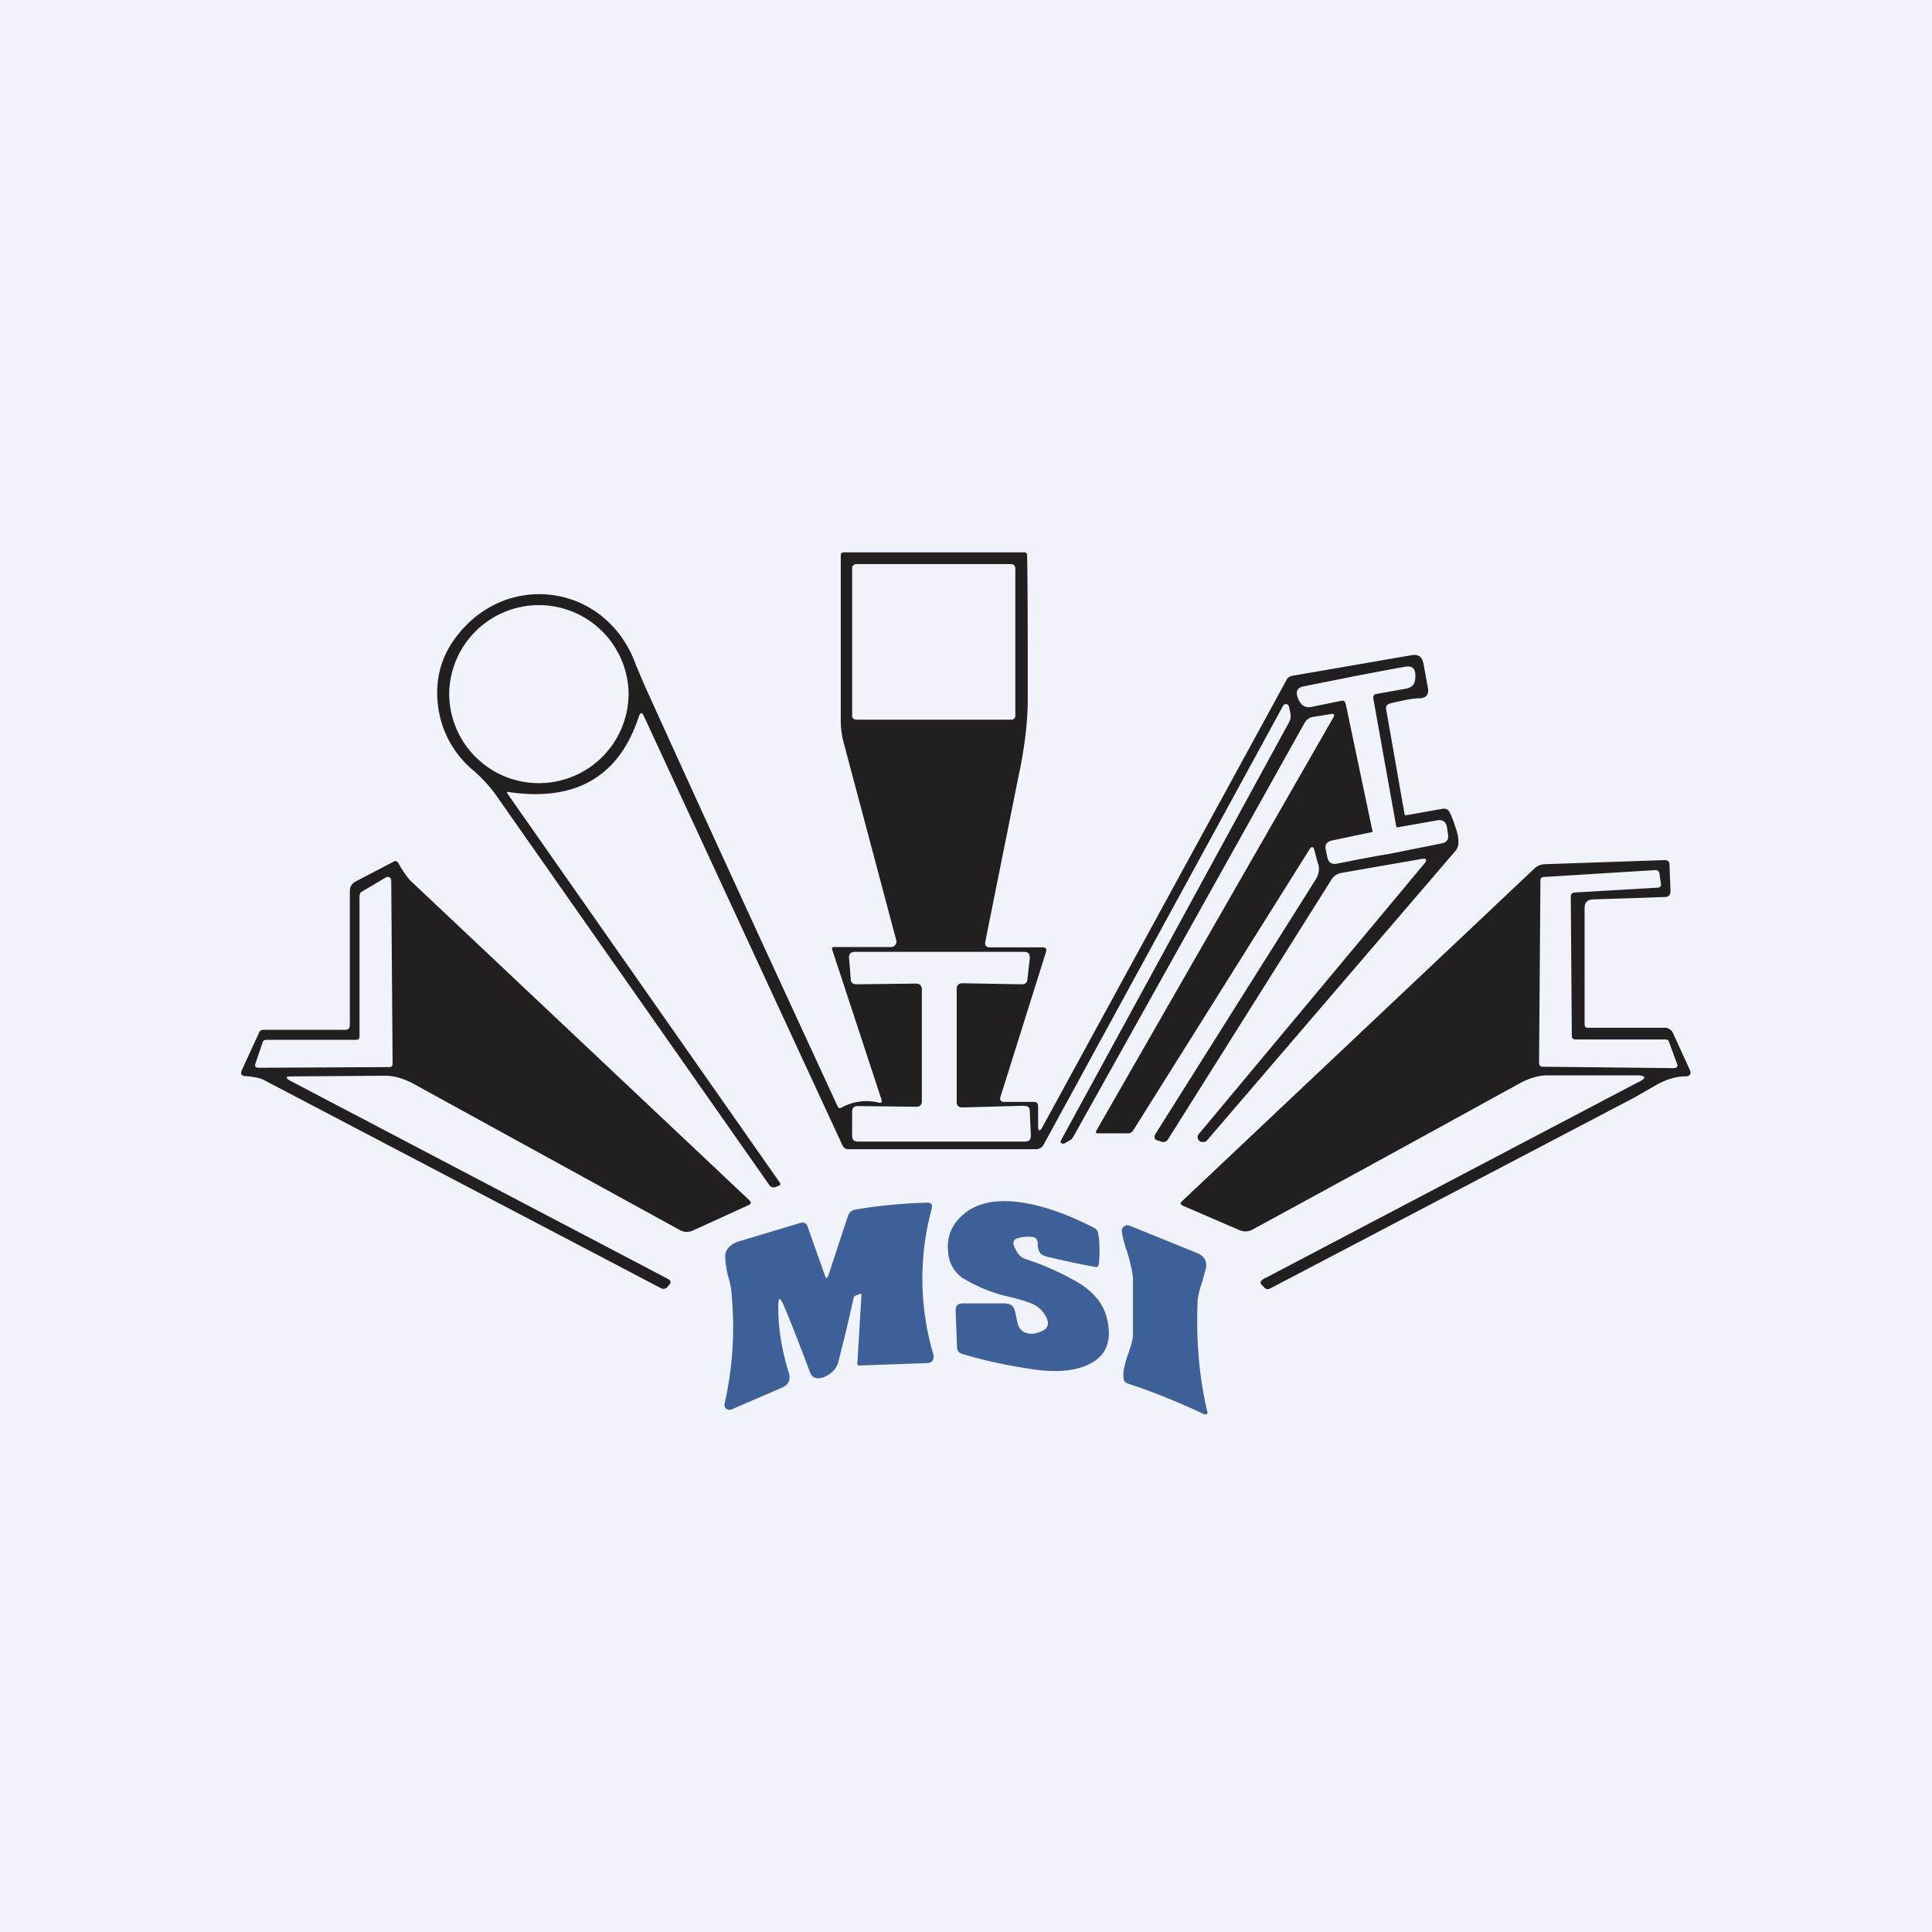 <svg width="56" height="56" viewBox="0 0 56 56" xmlns="http://www.w3.org/2000/svg"><path fill="#F0F3FA" d="M0 0h56v56H0z"/><path fill-rule="evenodd" d="m38.2 25.03-.1-.38c-.03-.12-.08-.13-.15-.02l-5.1 8.13a.17.17 0 0 1-.16.09h-.86c-.06 0-.08-.03-.05-.08l6.86-11.96c.06-.1.03-.13-.08-.11l-.5.08a.34.34 0 0 0-.25.18l-6.7 11.99a.25.25 0 0 1-.1.1l-.17.1c-.03 0-.06 0-.08-.02-.02-.02-.03-.04-.01-.07l6.6-12.1c.06-.1.07-.2.05-.3l-.04-.18a.08.08 0 0 0-.08-.07c-.04 0-.07.01-.09.05l-6.93 12.7a.26.26 0 0 1-.25.15H24.6a.18.18 0 0 1-.18-.11l-5.76-12.45c-.05-.11-.1-.11-.14.01-.57 1.75-1.83 2.48-3.76 2.2-.07-.02-.08 0-.04.06l7.87 11.24c.05.06.03.1-.04.12l-.08.03c-.07.02-.13 0-.17-.06l-7.9-11.27c-.18-.26-.4-.5-.67-.74a2.9 2.9 0 0 1-1.03-1.85c-.1-.76.07-1.44.53-2.04.36-.47.8-.81 1.32-1.02a2.9 2.9 0 0 1 2.93.46c.43.36.75.82.95 1.38l.25.59c1.45 3.2 3.32 7.28 5.6 12.21.02.05.06.06.1.04a1.5 1.5 0 0 1 1.09-.15c.08.02.1 0 .08-.09l-1.43-4.35c-.01-.05 0-.07.06-.07h1.65c.05 0 .09-.02.12-.06a.15.15 0 0 0 .03-.13l-1.53-5.75a2.53 2.53 0 0 1-.08-.66V16.1c0-.06.03-.09.1-.09h5.22c.05 0 .08.03.08.08.02.83.02 2.22.02 4.16 0 .71-.1 1.48-.28 2.31l-.95 4.73c-.02.11.02.17.14.17h1.52c.1 0 .12.04.1.13l-1.32 4.2c-.03.1.01.15.12.15h.85c.08 0 .12.04.12.12v.57c0 .17.05.18.13.03l7.07-12.95c.03-.07.09-.1.16-.12l3.47-.6c.2-.03.3.05.34.24l.13.72c.03.18-.05.28-.24.29-.2 0-.48.06-.86.15-.09.03-.13.08-.11.18l.53 3.02c0 .03.02.04.05.04l1.07-.19c.07 0 .12.01.16.06.04.06.09.17.15.33l.03.1c.13.35.14.59.02.73l-7.2 8.39a.12.12 0 0 1-.1.05h-.05a.12.12 0 0 1-.11-.08.12.12 0 0 1 .01-.14l6.54-7.84c.1-.12.07-.17-.09-.14l-2.3.4a.43.43 0 0 0-.3.2l-4.72 7.5c-.05.09-.12.12-.21.09l-.1-.03c-.1-.03-.12-.1-.07-.19l4.66-7.4c.08-.14.1-.28.06-.43Zm-13.38-8.68h4.5c.06 0 .11.06.11.12v4.28c0 .06-.05.11-.11.11h-4.5a.11.11 0 0 1-.12-.12v-4.28c0-.06.06-.11.12-.11Zm4.87 15.7-1.8.05c-.1 0-.16-.05-.16-.17v-3.27c0-.1.06-.16.17-.16l1.71.03c.1 0 .16-.04.17-.14l.07-.62c0-.12-.04-.18-.17-.18h-4.9c-.12 0-.18.06-.17.18l.05.61c0 .1.06.15.17.15l1.72-.02c.11 0 .17.06.17.17v3.24c0 .1-.05.16-.16.16l-1.7-.02c-.1 0-.16.05-.16.16v.7c0 .11.05.17.16.17h4.85c.12 0 .17-.06.17-.17l-.03-.7c0-.12-.05-.17-.16-.16ZM15.62 22.7a2.6 2.6 0 0 0 2.6-2.58 2.6 2.6 0 0 0-2.6-2.58 2.6 2.6 0 0 0-2.6 2.58 2.6 2.6 0 0 0 2.6 2.58Zm24.65 2.05c-.49.08-.99.18-1.5.28-.17.04-.27-.03-.3-.2l-.04-.19c-.04-.16.03-.25.19-.28l1.14-.24c.02 0 .03-.02.02-.04l-.77-3.66c-.02-.1-.07-.13-.16-.1l-.84.17c-.16.03-.27-.03-.35-.17-.12-.23-.09-.37.1-.42l1.5-.3c.9-.17 1.41-.27 1.52-.28.19-.02.27.1.24.36-.01.16-.1.25-.26.28l-.84.15c-.1.01-.13.07-.11.16l.66 3.68c0 .02.01.03.04.03l1.14-.2c.16-.03.26.03.29.19l.03.2c.03.16-.04.26-.2.28l-1.5.3ZM44.84 31.17h2.6c.28 0 .3.08.04.2l-10.87 5.71c-.08.05-.1.11-.02.18l.06.06c.04.05.1.06.16.03l10.55-5.53.56-.32c.33-.2.64-.3.92-.3.15 0 .2-.08.13-.21l-.47-1.03a.27.27 0 0 0-.27-.17h-2.2c-.07 0-.1-.03-.1-.1v-3.36c0-.17.07-.25.24-.26l2.09-.07c.1 0 .16-.06.16-.17l-.03-.77c0-.09-.05-.13-.14-.13l-3.48.12a.45.45 0 0 0-.3.13l-10.2 9.63c-.07.06-.06.1.02.14l1.62.7c.14.06.28.06.41-.02 3.17-1.72 5.75-3.14 7.73-4.23.28-.15.55-.23.8-.23Zm3.44-1.04h-2.6c-.08 0-.12-.03-.12-.1l-.03-4.05c0-.07.04-.1.11-.11l2.4-.14c.09 0 .12-.05.1-.13l-.04-.28c-.01-.07-.05-.1-.12-.1l-3.23.2c-.07 0-.1.04-.1.11l-.04 5.28c0 .07.04.11.11.11l3.78.04c.11 0 .15-.05.1-.15l-.22-.6c-.01-.06-.05-.08-.1-.08ZM8.42 31.33c-.16-.09-.15-.13.03-.13l2.71-.02c.25 0 .51.07.8.22l7.72 4.24c.13.08.27.09.42.02l1.6-.73c.07-.03.08-.08.02-.14l-9.83-9.27a2.64 2.64 0 0 1-.34-.5c-.04-.06-.09-.08-.15-.04l-1.09.57a.3.3 0 0 0-.17.28v3.88c0 .09-.04.14-.13.14H7.64c-.07 0-.1.02-.13.08L7 31.04c-.03.09 0 .14.09.15.27.02.47.06.57.12l11.5 6.03c.06.03.12.02.17-.02l.06-.07c.07-.07.06-.13-.03-.18L8.42 31.33Zm2-5.39v4.1c0 .06-.03.1-.1.1H7.71a.1.1 0 0 0-.1.08l-.2.59c-.04.1 0 .14.09.14l3.78-.02c.07 0 .1-.03.1-.1l-.04-5.3a.1.1 0 0 0-.05-.1.1.1 0 0 0-.1 0l-.71.42a.1.1 0 0 0-.05.1Z" fill="#221F20"/><path d="M30.08 36.05c0-.12-.06-.2-.2-.2-.1-.01-.23 0-.35.03-.14.03-.18.11-.14.23.08.2.18.33.32.38a7.73 7.73 0 0 1 1.63.74c.38.26.63.56.73.93.18.66.02 1.12-.48 1.37-.4.21-.96.26-1.65.16-.8-.12-1.48-.27-2.06-.45-.09-.03-.14-.1-.14-.19l-.04-1.07c0-.13.06-.2.2-.2h1.22c.17 0 .27.08.3.23l.08.36c.04.14.12.23.26.27a.6.6 0 0 0 .4-.04c.2-.07.26-.2.18-.39a.82.82 0 0 0-.5-.45c-.12-.05-.3-.1-.58-.17a4.41 4.41 0 0 1-1.38-.56 1 1 0 0 1-.4-.77c-.03-.32.05-.59.22-.82.4-.53 1.05-.72 1.95-.58.62.1 1.31.34 2.06.73.07.03.1.08.12.15.05.29.05.6.02.9-.01.07-.05.1-.12.08-.38-.07-.82-.16-1.32-.28-.14-.03-.23-.07-.26-.12a.45.45 0 0 1-.07-.27ZM22.7 37.8c-.09-.2-.14-.2-.14.03-.01.62.09 1.27.3 1.95.07.21 0 .36-.21.45l-1.44.62a.15.15 0 0 1-.16-.02c-.04-.04-.06-.08-.05-.13.24-1.06.31-2.14.2-3.25 0-.08-.03-.22-.08-.41a2.4 2.4 0 0 1-.1-.66c.03-.18.15-.31.37-.39l1.8-.54c.11-.03.19 0 .22.11l.5 1.41c.03.1.06.1.1 0l.57-1.73c.04-.1.11-.16.22-.18.64-.11 1.33-.18 2.08-.2.11 0 .15.05.13.16a7.74 7.74 0 0 0 .05 4.26c.01.06 0 .1-.03.16a.2.2 0 0 1-.16.07l-1.97.07c-.04 0-.05-.02-.05-.05l.12-1.99c0-.04-.02-.05-.06-.03l-.1.04a.11.11 0 0 0-.07.08c-.1.46-.24 1.07-.44 1.84-.05.2-.2.36-.43.45-.2.07-.34.02-.4-.17-.3-.79-.55-1.44-.77-1.95ZM35 40.94c-.23-.96-.33-2-.29-3.14 0-.18.05-.4.14-.66l.1-.36c.05-.21-.04-.37-.25-.46l-1.95-.79a.16.16 0 0 0-.17.02.14.14 0 0 0-.06.15c.01.13.06.32.15.58.1.34.16.6.17.77v1.66c-.01.13-.06.32-.15.56-.1.3-.15.53-.12.7.01.07.05.1.11.13.62.2 1.37.49 2.24.9l.06-.01c.02-.02.02-.03.02-.05Z" fill="#3E6098"/></svg>